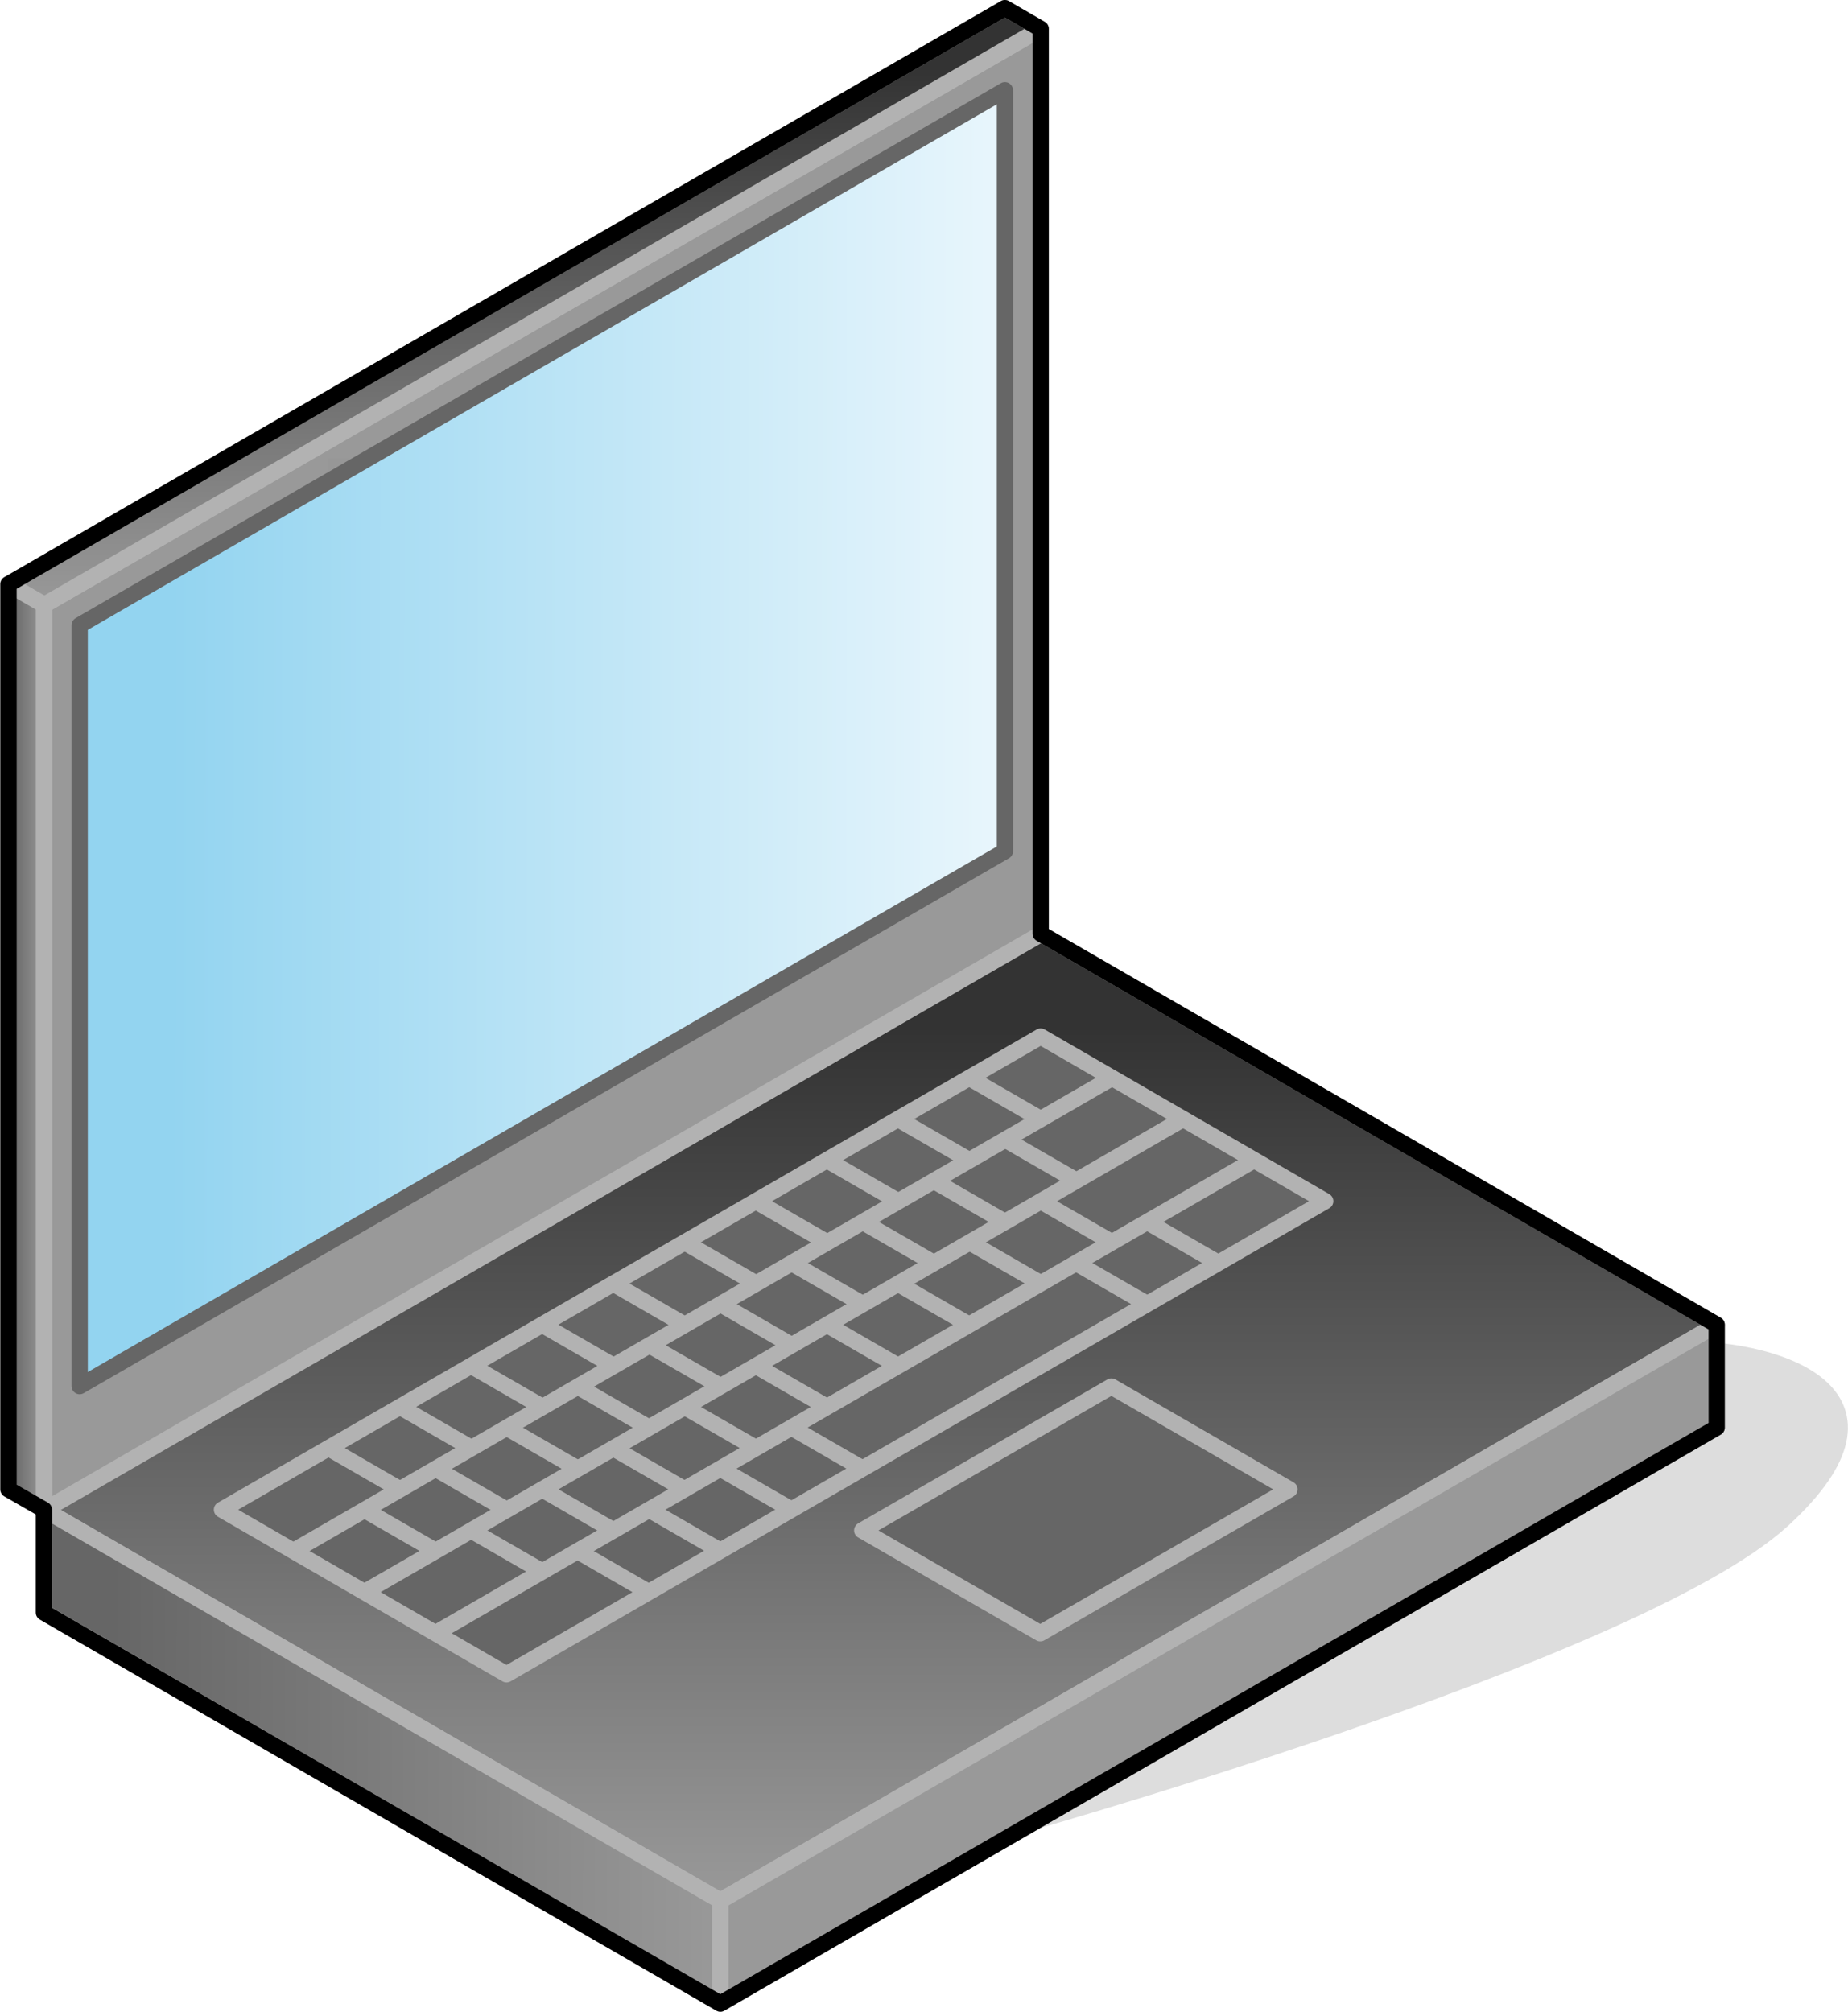 <?xml version="1.0" encoding="UTF-8"?>

<svg version="1.2" baseProfile="tiny" width="45.46mm" height="49.49mm" viewBox="13678 12153 4546 4949" preserveAspectRatio="xMidYMid" fill-rule="evenodd" stroke-width="28.222" stroke-linejoin="round" xmlns="http://www.w3.org/2000/svg" xmlns:xlink="http://www.w3.org/1999/xlink" xml:space="preserve">
 <g visibility="visible" id="Slide_1">
  <g id="DrawingGroup_1">
   <g>
    <path fill="rgb(221,221,221)" stroke="none" d="M 16123,16662 C 16123,16662 17700,16224 18063,15892 18398,15585 18061,15472 17820,15472 17820,15624 16123,16592 16123,16662 Z"/>
    <path fill="none" stroke="rgb(221,221,221)" id="Drawing_1_0" stroke-width="40" stroke-linejoin="round" d="M 16123,16662 C 16123,16662 17700,16224 18063,15892 18398,15585 18061,15472 17820,15472 17820,15624 16123,16592 16123,16662 Z"/>
   </g>
   <g id="DrawingGroup_2">
    <g>
     <defs>
      <linearGradient id="Gradient_119" gradientUnits="userSpaceOnUse" x1="15843" y1="14450" x2="15843" y2="16829">
       <stop offset="0.1" stop-color="rgb(51,51,51)"/>
       <stop offset="1" stop-color="rgb(153,153,153)"/>
      </linearGradient>
     </defs>
     <path fill="url(#Gradient_119)" stroke="rgb(178,178,178)" id="Drawing_2_0" stroke-width="40" stroke-linejoin="round" d="M 15450,16829 L 17901,15412 16238,14450 13786,15867 15450,16829 Z"/>
    </g>
    <g>
     <path fill="rgb(102,102,102)" stroke="none" d="M 16938,15108 L 16238,14703 14224,15867 14924,16272 16938,15108 Z"/>
     <path fill="none" stroke="rgb(178,178,178)" id="Drawing_3_0" stroke-width="40" stroke-linejoin="round" d="M 16938,15108 L 16238,14703 14224,15867 14924,16272 16938,15108 Z"/>
    </g>
    <g>
     <path fill="rgb(102,102,102)" stroke="none" d="M 13787,15104 L 13787,13641 16238,12224 16238,14451 15108,15104 13787,15104 Z"/>
     <path fill="rgb(103,103,103)" stroke="none" d="M 15108,15104 L 13787,15868 13787,15104 15108,15104 Z M 13787,15068 L 13787,13641 16238,12224 16238,14451 15171,15068 13787,15068 Z"/>
     <path fill="rgb(104,104,104)" stroke="none" d="M 15171,15068 L 13787,15868 13787,15068 15171,15068 Z M 16237,14452 L 15233,15032 13787,15032 13787,13641 16237,12225 16237,14452 Z"/>
     <path fill="rgb(105,105,105)" stroke="none" d="M 15233,15032 L 13787,15868 13787,15032 15233,15032 Z M 16237,12225 L 16238,12224 16238,14451 16237,14452 16237,12225 Z M 16201,14472 L 15295,14996 13787,14996 13787,13641 16201,12245 16201,14472 Z"/>
     <path fill="rgb(106,106,106)" stroke="none" d="M 15295,14996 L 13787,15868 13787,14996 15295,14996 Z M 16201,12245 L 16238,12224 16238,14451 16201,14472 16201,12245 Z M 16166,14493 L 15356,14961 13787,14961 13787,13641 16166,12266 16166,14493 Z"/>
     <path fill="rgb(107,107,107)" stroke="none" d="M 15356,14961 L 13787,15868 13787,14961 15356,14961 Z M 16166,12266 L 16238,12224 16238,14451 16166,14493 16166,12266 Z M 16130,14513 L 15418,14925 13787,14925 13787,13641 16130,12286 16130,14513 Z"/>
     <path fill="rgb(108,108,108)" stroke="none" d="M 15418,14925 L 13787,15868 13787,14925 15418,14925 Z M 16130,12286 L 16238,12224 16238,14451 16130,14513 16130,12286 Z M 16094,14534 L 15480,14889 13787,14889 13787,13641 16094,12307 16094,14534 Z"/>
     <path fill="rgb(109,109,109)" stroke="none" d="M 15480,14889 L 13787,15868 13787,14889 15480,14889 Z M 16094,12307 L 16238,12224 16238,14451 16094,14534 16094,12307 Z M 16058,14555 L 15543,14853 13787,14853 13787,13641 16058,12328 16058,14555 Z"/>
     <path fill="rgb(110,110,110)" stroke="none" d="M 15543,14853 L 13787,15868 13787,14853 15543,14853 Z M 16058,12328 L 16238,12224 16238,14451 16058,14555 16058,12328 Z M 16023,14575 L 15603,14818 13787,14818 13787,13641 16023,12348 16023,14575 Z"/>
     <path fill="rgb(111,111,111)" stroke="none" d="M 15603,14818 L 13787,15868 13787,14818 15603,14818 Z M 16023,12348 L 16238,12224 16238,14451 16023,14575 16023,12348 Z M 15987,14596 L 15665,14782 13787,14782 13787,13641 15987,12369 15987,14596 Z"/>
     <path fill="rgb(112,112,112)" stroke="none" d="M 15665,14782 L 13787,15868 13787,14782 15665,14782 Z M 15987,12369 L 16238,12224 16238,14451 15987,14596 15987,12369 Z M 15951,14617 L 15728,14746 13787,14746 13787,13641 15951,12390 15951,14617 Z"/>
     <path fill="rgb(113,113,113)" stroke="none" d="M 15728,14746 L 13787,15868 13787,14746 15728,14746 Z M 15951,12390 L 16238,12224 16238,14451 15951,14617 15951,12390 Z M 15915,14638 L 15790,14710 13787,14710 13787,13641 15915,12411 15915,14638 Z"/>
     <path fill="rgb(114,114,114)" stroke="none" d="M 15790,14710 L 13787,15868 13787,14710 15790,14710 Z M 15915,12411 L 16238,12224 16238,14451 15915,14638 15915,12411 Z M 15880,14658 L 15851,14675 13787,14675 13787,13641 15880,12431 15880,14658 Z"/>
     <path fill="rgb(115,115,115)" stroke="none" d="M 15851,14675 L 13787,15868 13787,14675 15851,14675 Z M 15880,12431 L 16238,12224 16238,14451 15880,14658 15880,12431 Z M 15844,14639 L 13787,14639 13787,13641 15844,12452 15844,14639 Z"/>
     <path fill="rgb(116,116,116)" stroke="none" d="M 15844,14639 L 15844,12452 16238,12224 16238,14451 13787,15868 13787,14639 15844,14639 Z M 15808,14603 L 13787,14603 13787,13641 15808,12473 15808,14603 Z"/>
     <path fill="rgb(117,117,117)" stroke="none" d="M 15808,14603 L 15808,12473 16238,12224 16238,14451 13787,15868 13787,14603 15808,14603 Z M 15772,14567 L 13787,14567 13787,13641 15772,12493 15772,14567 Z"/>
     <path fill="rgb(118,118,118)" stroke="none" d="M 15772,14567 L 15772,12493 16238,12224 16238,14451 13787,15868 13787,14567 15772,14567 Z M 15737,14532 L 13787,14532 13787,13641 15737,12514 15737,14532 Z"/>
     <path fill="rgb(119,119,119)" stroke="none" d="M 15737,14532 L 15737,12514 16238,12224 16238,14451 13787,15868 13787,14532 15737,14532 Z M 15701,14496 L 13787,14496 13787,13641 15701,12534 15701,14496 Z"/>
     <path fill="rgb(120,120,120)" stroke="none" d="M 15701,14496 L 15701,12534 16238,12224 16238,14451 13787,15868 13787,14496 15701,14496 Z M 15665,14460 L 13787,14460 13787,13641 15665,12555 15665,14460 Z"/>
     <path fill="rgb(121,121,121)" stroke="none" d="M 15665,14460 L 15665,12555 16238,12224 16238,14451 13787,15868 13787,14460 15665,14460 Z M 15629,14424 L 13787,14424 13787,13641 15629,12576 15629,14424 Z"/>
     <path fill="rgb(122,122,122)" stroke="none" d="M 15629,14424 L 15629,12576 16238,12224 16238,14451 13787,15868 13787,14424 15629,14424 Z M 15594,14389 L 13787,14389 13787,13641 15594,12596 15594,14389 Z"/>
     <path fill="rgb(123,123,123)" stroke="none" d="M 15594,14389 L 15594,12596 16238,12224 16238,14451 13787,15868 13787,14389 15594,14389 Z M 15558,14353 L 13787,14353 13787,13641 15558,12617 15558,14353 Z"/>
     <path fill="rgb(124,124,124)" stroke="none" d="M 15558,14353 L 15558,12617 16238,12224 16238,14451 13787,15868 13787,14353 15558,14353 Z M 15522,14317 L 13787,14317 13787,13641 15522,12638 15522,14317 Z"/>
     <path fill="rgb(125,125,125)" stroke="none" d="M 15522,14317 L 15522,12638 16238,12224 16238,14451 13787,15868 13787,14317 15522,14317 Z M 15486,14281 L 13787,14281 13787,13641 15486,12659 15486,14281 Z"/>
     <path fill="rgb(126,126,126)" stroke="none" d="M 15486,14281 L 15486,12659 16238,12224 16238,14451 13787,15868 13787,14281 15486,14281 Z M 15451,14246 L 13787,14246 13787,13641 15451,12679 15451,14246 Z"/>
     <path fill="rgb(127,127,127)" stroke="none" d="M 15451,14246 L 15451,12679 16238,12224 16238,14451 13787,15868 13787,14246 15451,14246 Z M 15415,14210 L 13787,14210 13787,13641 15415,12700 15415,14210 Z"/>
     <path fill="rgb(128,128,128)" stroke="none" d="M 15415,14210 L 15415,12700 16238,12224 16238,14451 13787,15868 13787,14210 15415,14210 Z M 15379,14174 L 13787,14174 13787,13641 15379,12721 15379,14174 Z"/>
     <path fill="rgb(129,129,129)" stroke="none" d="M 15379,14174 L 15379,12721 16238,12224 16238,14451 13787,15868 13787,14174 15379,14174 Z M 15343,14138 L 13787,14138 13787,13641 15343,12741 15343,14138 Z"/>
     <path fill="rgb(130,130,130)" stroke="none" d="M 15343,14138 L 15343,12741 16238,12224 16238,14451 13787,15868 13787,14138 15343,14138 Z M 15308,14103 L 13787,14103 13787,13641 15308,12762 15308,14103 Z"/>
     <path fill="rgb(131,131,131)" stroke="none" d="M 15308,14103 L 15308,12762 16238,12224 16238,14451 13787,15868 13787,14103 15308,14103 Z M 15272,14067 L 13787,14067 13787,13641 15272,12782 15272,14067 Z"/>
     <path fill="rgb(132,132,132)" stroke="none" d="M 15272,14067 L 15272,12782 16238,12224 16238,14451 13787,15868 13787,14067 15272,14067 Z M 15236,14031 L 13807,14031 13807,13629 15236,12803 15236,14031 Z"/>
     <path fill="rgb(133,133,133)" stroke="none" d="M 13807,14031 L 15236,14031 15236,12803 16238,12224 16238,14451 13787,15868 13787,13641 13807,13629 13807,14031 Z M 15200,13995 L 13843,13995 13843,13609 15200,12824 15200,13995 Z"/>
     <path fill="rgb(134,134,134)" stroke="none" d="M 13843,13995 L 15200,13995 15200,12824 16238,12224 16238,14451 13787,15868 13787,13641 13843,13609 13843,13995 Z M 15165,13960 L 13878,13960 13878,13588 15165,12844 15165,13960 Z"/>
     <path fill="rgb(135,135,135)" stroke="none" d="M 13878,13960 L 15165,13960 15165,12844 16238,12224 16238,14451 13787,15868 13787,13641 13878,13588 13878,13960 Z M 15129,13924 L 13914,13924 13914,13568 15129,12865 15129,13924 Z"/>
     <path fill="rgb(136,136,136)" stroke="none" d="M 13914,13924 L 15129,13924 15129,12865 16238,12224 16238,14451 13787,15868 13787,13641 13914,13568 13914,13924 Z M 15093,13888 L 13950,13888 13950,13547 15093,12886 15093,13888 Z"/>
     <path fill="rgb(137,137,137)" stroke="none" d="M 13950,13888 L 15093,13888 15093,12886 16238,12224 16238,14451 13787,15868 13787,13641 13950,13547 13950,13888 Z M 15057,13852 L 13986,13852 13986,13526 15057,12907 15057,13852 Z"/>
     <path fill="rgb(138,138,138)" stroke="none" d="M 13986,13852 L 15057,13852 15057,12907 16238,12224 16238,14451 13787,15868 13787,13641 13986,13526 13986,13852 Z M 15022,13817 L 14021,13817 14021,13506 15022,12927 15022,13817 Z"/>
     <path fill="rgb(139,139,139)" stroke="none" d="M 14021,13817 L 15022,13817 15022,12927 16238,12224 16238,14451 13787,15868 13787,13641 14021,13506 14021,13817 Z M 14986,13781 L 14057,13781 14057,13485 14986,12948 14986,13781 Z"/>
     <path fill="rgb(140,140,140)" stroke="none" d="M 14057,13781 L 14986,13781 14986,12948 16238,12224 16238,14451 13787,15868 13787,13641 14057,13485 14057,13781 Z M 14950,13745 L 14093,13745 14093,13464 14950,12969 14950,13745 Z"/>
     <path fill="rgb(141,141,141)" stroke="none" d="M 14093,13745 L 14950,13745 14950,12969 16238,12224 16238,14451 13787,15868 13787,13641 14093,13464 14093,13745 Z M 14914,13709 L 14129,13709 14129,13443 14914,12989 14914,13709 Z"/>
     <path fill="rgb(142,142,142)" stroke="none" d="M 14129,13709 L 14914,13709 14914,12989 16238,12224 16238,14451 13787,15868 13787,13641 14129,13443 14129,13709 Z M 14879,13674 L 14164,13674 14164,13423 14879,13010 14879,13674 Z"/>
     <path fill="rgb(143,143,143)" stroke="none" d="M 14164,13674 L 14879,13674 14879,13010 16238,12224 16238,14451 13787,15868 13787,13641 14164,13423 14164,13674 Z M 14843,13638 L 14200,13638 14200,13402 14843,13030 14843,13638 Z"/>
     <path fill="rgb(144,144,144)" stroke="none" d="M 14200,13638 L 14843,13638 14843,13030 16238,12224 16238,14451 13787,15868 13787,13641 14200,13402 14200,13638 Z M 14807,13602 L 14236,13602 14236,13381 14807,13051 14807,13602 Z"/>
     <path fill="rgb(145,145,145)" stroke="none" d="M 14236,13602 L 14807,13602 14807,13051 16238,12224 16238,14451 13787,15868 13787,13641 14236,13381 14236,13602 Z M 14771,13566 L 14272,13566 14272,13361 14771,13072 14771,13566 Z"/>
     <path fill="rgb(146,146,146)" stroke="none" d="M 14272,13566 L 14771,13566 14771,13072 16238,12224 16238,14451 13787,15868 13787,13641 14272,13361 14272,13566 Z M 14736,13102 L 14736,13531 14307,13531 14307,13340 14719,13102 14736,13102 Z"/>
     <path fill="rgb(147,147,147)" stroke="none" d="M 14307,13531 L 14736,13531 14736,13102 14719,13102 16238,12224 16238,14451 13787,15868 13787,13641 14307,13340 14307,13531 Z M 14700,13138 L 14700,13495 14343,13495 14343,13320 14657,13138 14700,13138 Z"/>
     <path fill="rgb(148,148,148)" stroke="none" d="M 14343,13495 L 14700,13495 14700,13138 14657,13138 16238,12224 16238,14451 13787,15868 13787,13641 14343,13320 14343,13495 Z M 14664,13174 L 14664,13459 14379,13459 14379,13299 14595,13174 14664,13174 Z"/>
     <path fill="rgb(149,149,149)" stroke="none" d="M 14379,13459 L 14664,13459 14664,13174 14595,13174 16238,12224 16238,14451 13787,15868 13787,13641 14379,13299 14379,13459 Z M 14628,13210 L 14628,13423 14415,13423 14415,13278 14533,13210 14628,13210 Z"/>
     <path fill="rgb(150,150,150)" stroke="none" d="M 14415,13423 L 14628,13423 14628,13210 14533,13210 16238,12224 16238,14451 13787,15868 13787,13641 14415,13278 14415,13423 Z M 14593,13245 L 14593,13388 14450,13388 14450,13258 14472,13245 14593,13245 Z"/>
     <path fill="rgb(151,151,151)" stroke="none" d="M 14450,13388 L 14593,13388 14593,13245 14472,13245 16238,12224 16238,14451 13787,15868 13787,13641 14450,13258 14450,13388 Z M 14486,13281 L 14557,13281 14557,13352 14486,13352 14486,13281 Z"/>
     <path fill="rgb(153,153,153)" stroke="none" d="M 14486,13281 L 14486,13352 14557,13352 14557,13281 14486,13281 Z M 16238,14451 L 13787,15868 13787,13641 16238,12224 16238,14451 Z"/>
     <path fill="none" stroke="rgb(178,178,178)" id="Drawing_4_0" stroke-width="40" stroke-linejoin="round" d="M 16238,14451 L 16238,12224 13787,13641 13787,15868 16238,14451 Z"/>
    </g>
    <g>
     <defs>
      <linearGradient id="Gradient_120" gradientUnits="userSpaceOnUse" x1="13871" y1="13967" x2="16153" y2="13971">
       <stop offset="0.1" stop-color="rgb(147,212,240)"/>
       <stop offset="1" stop-color="rgb(233,246,252)"/>
      </linearGradient>
     </defs>
     <path fill="url(#Gradient_120)" stroke="rgb(102,102,102)" id="Drawing_5_0" stroke-width="40" stroke-linejoin="round" d="M 16150,14247 L 16150,12375 13874,13691 13874,15563 16150,14247 Z"/>
    </g>
    <g>
     <defs>
      <linearGradient id="Gradient_121" gradientUnits="userSpaceOnUse" x1="14968" y1="12173" x2="14968" y2="13641">
       <stop offset="0.1" stop-color="rgb(51,51,51)"/>
       <stop offset="1" stop-color="rgb(153,153,153)"/>
      </linearGradient>
     </defs>
     <path fill="url(#Gradient_121)" stroke="rgb(178,178,178)" id="Drawing_6_0" stroke-width="40" stroke-linejoin="round" d="M 13787,13641 L 16238,12224 16150,12173 13699,13590 13787,13641 Z"/>
    </g>
    <g>
     <defs>
      <linearGradient id="Gradient_122" gradientUnits="userSpaceOnUse" x1="13696" y1="14728" x2="13788" y2="14728">
       <stop offset="0.1" stop-color="rgb(102,102,102)"/>
       <stop offset="1" stop-color="rgb(153,153,153)"/>
      </linearGradient>
     </defs>
     <path fill="url(#Gradient_122)" stroke="rgb(178,178,178)" id="Drawing_7_0" stroke-width="40" stroke-linejoin="round" d="M 13786,15867 L 13786,13641 13698,13590 13698,15817 13786,15867 Z"/>
    </g>
    <g>
     <defs>
      <linearGradient id="Gradient_123" gradientUnits="userSpaceOnUse" x1="13785" y1="16473" x2="15450" y2="16475">
       <stop offset="0.1" stop-color="rgb(102,102,102)"/>
       <stop offset="1" stop-color="rgb(153,153,153)"/>
      </linearGradient>
     </defs>
     <path fill="url(#Gradient_123)" stroke="rgb(178,178,178)" id="Drawing_8_0" stroke-width="40" stroke-linejoin="round" d="M 15450,17082 L 15450,16829 13787,15867 13787,16120 15450,17082 Z"/>
    </g>
    <g>
     <path fill="none" stroke="rgb(178,178,178)" id="Drawing_9_0" stroke-width="40" stroke-linejoin="round" d="M 16763,15007 L 14749,16171"/>
    </g>
    <g>
     <path fill="none" stroke="rgb(178,178,178)" id="Drawing_10_0" stroke-width="40" stroke-linejoin="round" d="M 16588,14906 L 14574,16070"/>
    </g>
    <g>
     <path fill="none" stroke="rgb(178,178,178)" id="Drawing_11_0" stroke-width="40" stroke-linejoin="round" d="M 16413,14805 L 14399,15969"/>
    </g>
    <g>
     <path fill="none" stroke="rgb(178,178,178)" id="Drawing_12_0" stroke-width="40" stroke-linejoin="round" d="M 14662,15817 L 14487,15716"/>
    </g>
    <g>
     <path fill="none" stroke="rgb(178,178,178)" id="Drawing_13_0" stroke-width="40" stroke-linejoin="round" d="M 14837,15715 L 14662,15614"/>
    </g>
    <g>
     <path fill="none" stroke="rgb(178,178,178)" id="Drawing_14_0" stroke-width="40" stroke-linejoin="round" d="M 15012,15614 L 14837,15513"/>
    </g>
    <g>
     <path fill="none" stroke="rgb(178,178,178)" id="Drawing_15_0" stroke-width="40" stroke-linejoin="round" d="M 14924,15867 L 14749,15766"/>
    </g>
    <g>
     <path fill="none" stroke="rgb(178,178,178)" id="Drawing_16_0" stroke-width="40" stroke-linejoin="round" d="M 15099,15766 L 14924,15665"/>
    </g>
    <g>
     <path fill="none" stroke="rgb(178,178,178)" id="Drawing_17_0" stroke-width="40" stroke-linejoin="round" d="M 15274,15665 L 15099,15564"/>
    </g>
    <g>
     <path fill="none" stroke="rgb(178,178,178)" id="Drawing_18_0" stroke-width="40" stroke-linejoin="round" d="M 15187,15513 L 15012,15412"/>
    </g>
    <g>
     <path fill="none" stroke="rgb(178,178,178)" id="Drawing_19_0" stroke-width="40" stroke-linejoin="round" d="M 15450,15563 L 15275,15462"/>
    </g>
    <g>
     <path fill="none" stroke="rgb(178,178,178)" id="Drawing_20_0" stroke-width="40" stroke-linejoin="round" d="M 15362,15412 L 15187,15311"/>
    </g>
    <g>
     <path fill="none" stroke="rgb(178,178,178)" id="Drawing_21_0" stroke-width="40" stroke-linejoin="round" d="M 15537,15310 L 15362,15209"/>
    </g>
    <g>
     <path fill="none" stroke="rgb(178,178,178)" id="Drawing_22_0" stroke-width="40" stroke-linejoin="round" d="M 15712,15209 L 15537,15108"/>
    </g>
    <g>
     <path fill="none" stroke="rgb(178,178,178)" id="Drawing_23_0" stroke-width="40" stroke-linejoin="round" d="M 15625,15462 L 15450,15361"/>
    </g>
    <g>
     <path fill="none" stroke="rgb(178,178,178)" id="Drawing_24_0" stroke-width="40" stroke-linejoin="round" d="M 15800,15361 L 15625,15260"/>
    </g>
    <g>
     <path fill="none" stroke="rgb(178,178,178)" id="Drawing_25_0" stroke-width="40" stroke-linejoin="round" d="M 15975,15260 L 15800,15159"/>
    </g>
    <g>
     <path fill="none" stroke="rgb(178,178,178)" id="Drawing_26_0" stroke-width="40" stroke-linejoin="round" d="M 15887,15108 L 15712,15007"/>
    </g>
    <g>
     <path fill="none" stroke="rgb(178,178,178)" id="Drawing_27_0" stroke-width="40" stroke-linejoin="round" d="M 16150,15159 L 15975,15058"/>
    </g>
    <g>
     <path fill="none" stroke="rgb(178,178,178)" id="Drawing_28_0" stroke-width="40" stroke-linejoin="round" d="M 16062,15007 L 15887,14906"/>
    </g>
    <g>
     <path fill="none" stroke="rgb(178,178,178)" id="Drawing_29_0" stroke-width="40" stroke-linejoin="round" d="M 16238,14906 L 16063,14805"/>
    </g>
    <g>
     <path fill="none" stroke="rgb(178,178,178)" id="Drawing_30_0" stroke-width="40" stroke-linejoin="round" d="M 16325,15057 L 16150,14956"/>
    </g>
    <g>
     <path fill="none" stroke="rgb(178,178,178)" id="Drawing_31_0" stroke-width="40" stroke-linejoin="round" d="M 15187,15918 L 15012,15817"/>
    </g>
    <g>
     <path fill="none" stroke="rgb(178,178,178)" id="Drawing_32_0" stroke-width="40" stroke-linejoin="round" d="M 15362,15817 L 15187,15716"/>
    </g>
    <g>
     <path fill="none" stroke="rgb(178,178,178)" id="Drawing_33_0" stroke-width="40" stroke-linejoin="round" d="M 15537,15715 L 15362,15614"/>
    </g>
    <g>
     <path fill="none" stroke="rgb(178,178,178)" id="Drawing_34_0" stroke-width="40" stroke-linejoin="round" d="M 15625,15867 L 15450,15766"/>
    </g>
    <g>
     <path fill="none" stroke="rgb(178,178,178)" id="Drawing_35_0" stroke-width="40" stroke-linejoin="round" d="M 15800,15766 L 15625,15665"/>
    </g>
    <g>
     <path fill="none" stroke="rgb(178,178,178)" id="Drawing_36_0" stroke-width="40" stroke-linejoin="round" d="M 15712,15614 L 15537,15513"/>
    </g>
    <g>
     <path fill="none" stroke="rgb(178,178,178)" id="Drawing_37_0" stroke-width="40" stroke-linejoin="round" d="M 15887,15513 L 15712,15412"/>
    </g>
    <g>
     <path fill="none" stroke="rgb(178,178,178)" id="Drawing_38_0" stroke-width="40" stroke-linejoin="round" d="M 16062,15412 L 15887,15311"/>
    </g>
    <g>
     <path fill="none" stroke="rgb(178,178,178)" id="Drawing_39_0" stroke-width="40" stroke-linejoin="round" d="M 16238,15310 L 16063,15209"/>
    </g>
    <g>
     <path fill="none" stroke="rgb(178,178,178)" id="Drawing_40_0" stroke-width="40" stroke-linejoin="round" d="M 16500,15361 L 16325,15260"/>
    </g>
    <g>
     <path fill="none" stroke="rgb(178,178,178)" id="Drawing_41_0" stroke-width="40" stroke-linejoin="round" d="M 16413,15209 L 16238,15108"/>
    </g>
    <g>
     <path fill="none" stroke="rgb(178,178,178)" id="Drawing_42_0" stroke-width="40" stroke-linejoin="round" d="M 16675,15260 L 16500,15159"/>
    </g>
    <g>
     <path fill="none" stroke="rgb(178,178,178)" id="Drawing_43_0" stroke-width="40" stroke-linejoin="round" d="M 15274,16070 L 15099,15969"/>
    </g>
    <g>
     <path fill="none" stroke="rgb(178,178,178)" id="Drawing_44_0" stroke-width="40" stroke-linejoin="round" d="M 15450,15968 L 15275,15867"/>
    </g>
    <g>
     <path fill="rgb(102,102,102)" stroke="none" d="M 17386,15963 L 15450,17082 15450,16829 17386,15710 17386,15963 Z"/>
     <path fill="rgb(103,103,103)" stroke="none" d="M 17386,15710 L 17901,15412 17901,15665 17386,15963 17386,15710 Z M 17362,15977 L 15450,17082 15450,16829 17362,15724 17362,15977 Z"/>
     <path fill="rgb(104,104,104)" stroke="none" d="M 17362,15724 L 17901,15412 17901,15665 17362,15977 17362,15724 Z M 17338,15990 L 15479,17065 15450,17065 15450,16829 17338,15737 17338,15990 Z"/>
     <path fill="rgb(105,105,105)" stroke="none" d="M 15479,17065 L 15450,17082 15450,17065 15479,17065 Z M 17338,15737 L 17901,15412 17901,15665 17338,15990 17338,15737 Z M 17314,16004 L 15521,17041 15450,17041 15450,16829 17314,15751 17314,16004 Z"/>
     <path fill="rgb(106,106,106)" stroke="none" d="M 15521,17041 L 15450,17082 15450,17041 15521,17041 Z M 17314,15751 L 17901,15412 17901,15665 17314,16004 17314,15751 Z M 17290,16018 L 15562,17017 15450,17017 15450,16829 17290,15765 17290,16018 Z"/>
     <path fill="rgb(107,107,107)" stroke="none" d="M 15562,17017 L 15450,17082 15450,17017 15562,17017 Z M 17290,15765 L 17901,15412 17901,15665 17290,16018 17290,15765 Z M 17266,16032 L 15604,16993 15450,16993 15450,16829 17266,15779 17266,16032 Z"/>
     <path fill="rgb(108,108,108)" stroke="none" d="M 15604,16993 L 15450,17082 15450,16993 15604,16993 Z M 17266,15779 L 17901,15412 17901,15665 17266,16032 17266,15779 Z M 17242,16046 L 15645,16969 15450,16969 15450,16829 17242,15793 17242,16046 Z"/>
     <path fill="rgb(109,109,109)" stroke="none" d="M 15645,16969 L 15450,17082 15450,16969 15645,16969 Z M 17242,15793 L 17901,15412 17901,15665 17242,16046 17242,15793 Z M 17218,16060 L 15687,16945 15450,16945 15450,16829 17218,15807 17218,16060 Z"/>
     <path fill="rgb(110,110,110)" stroke="none" d="M 15687,16945 L 15450,17082 15450,16945 15687,16945 Z M 17218,15807 L 17901,15412 17901,15665 17218,16060 17218,15807 Z M 17194,16074 L 15728,16921 15450,16921 15450,16829 17194,15821 17194,16074 Z"/>
     <path fill="rgb(111,111,111)" stroke="none" d="M 15728,16921 L 15450,17082 15450,16921 15728,16921 Z M 17194,15821 L 17901,15412 17901,15665 17194,16074 17194,15821 Z M 17170,16088 L 15770,16897 15450,16897 15450,16829 17170,15835 17170,16088 Z"/>
     <path fill="rgb(112,112,112)" stroke="none" d="M 15770,16897 L 15450,17082 15450,16897 15770,16897 Z M 17170,15835 L 17901,15412 17901,15665 17170,16088 17170,15835 Z M 17146,16101 L 15812,16873 15450,16873 15450,16829 17146,15848 17146,16101 Z"/>
     <path fill="rgb(113,113,113)" stroke="none" d="M 15812,16873 L 15450,17082 15450,16873 15812,16873 Z M 17146,15848 L 17901,15412 17901,15665 17146,16101 17146,15848 Z M 17122,16115 L 15853,16849 15450,16849 15450,16829 17122,15862 17122,16115 Z"/>
     <path fill="rgb(114,114,114)" stroke="none" d="M 15853,16849 L 15450,17082 15450,16849 15853,16849 Z M 17122,15862 L 17901,15412 17901,15665 17122,16115 17122,15862 Z M 17098,16129 L 15895,16825 15457,16825 17098,15876 17098,16129 Z"/>
     <path fill="rgb(115,115,115)" stroke="none" d="M 15895,16825 L 15450,17082 15450,16829 15457,16825 15895,16825 Z M 17098,15876 L 17901,15412 17901,15665 17098,16129 17098,15876 Z M 17074,16143 L 15936,16801 15498,16801 17074,15890 17074,16143 Z"/>
     <path fill="rgb(116,116,116)" stroke="none" d="M 15936,16801 L 15450,17082 15450,16829 15498,16801 15936,16801 Z M 17074,15890 L 17901,15412 17901,15665 17074,16143 17074,15890 Z M 17050,16157 L 15978,16777 15540,16777 17050,15904 17050,16157 Z"/>
     <path fill="rgb(117,117,117)" stroke="none" d="M 15978,16777 L 15450,17082 15450,16829 15540,16777 15978,16777 Z M 17050,15904 L 17901,15412 17901,15665 17050,16157 17050,15904 Z M 17026,16171 L 16019,16753 15581,16753 17026,15918 17026,16171 Z"/>
     <path fill="rgb(118,118,118)" stroke="none" d="M 16019,16753 L 15450,17082 15450,16829 15581,16753 16019,16753 Z M 17026,15918 L 17901,15412 17901,15665 17026,16171 17026,15918 Z M 17002,16185 L 16061,16729 15623,16729 17002,15932 17002,16185 Z"/>
     <path fill="rgb(119,119,119)" stroke="none" d="M 16061,16729 L 15450,17082 15450,16829 15623,16729 16061,16729 Z M 17002,15932 L 17901,15412 17901,15665 17002,16185 17002,15932 Z M 16977,16199 L 16104,16704 15666,16704 16977,15946 16977,16199 Z"/>
     <path fill="rgb(120,120,120)" stroke="none" d="M 16104,16704 L 15450,17082 15450,16829 15666,16704 16104,16704 Z M 16977,15946 L 17901,15412 17901,15665 16977,16199 16977,15946 Z M 16953,16213 L 16145,16680 15708,16680 16953,15960 16953,16213 Z"/>
     <path fill="rgb(121,121,121)" stroke="none" d="M 16145,16680 L 15450,17082 15450,16829 15708,16680 16145,16680 Z M 16953,15960 L 17901,15412 17901,15665 16953,16213 16953,15960 Z M 16929,16227 L 16187,16656 15749,16656 16929,15974 16929,16227 Z"/>
     <path fill="rgb(122,122,122)" stroke="none" d="M 16187,16656 L 15450,17082 15450,16829 15749,16656 16187,16656 Z M 16929,15974 L 17901,15412 17901,15665 16929,16227 16929,15974 Z M 16905,16241 L 16228,16632 15791,16632 16905,15988 16905,16241 Z"/>
     <path fill="rgb(123,123,123)" stroke="none" d="M 16228,16632 L 15450,17082 15450,16829 15791,16632 16228,16632 Z M 16905,15988 L 17901,15412 17901,15665 16905,16241 16905,15988 Z M 16881,16255 L 16270,16608 15832,16608 16881,16002 16881,16255 Z"/>
     <path fill="rgb(124,124,124)" stroke="none" d="M 16270,16608 L 15450,17082 15450,16829 15832,16608 16270,16608 Z M 16881,16002 L 17901,15412 17901,15665 16881,16255 16881,16002 Z M 16857,16269 L 16311,16584 15874,16584 16857,16016 16857,16269 Z"/>
     <path fill="rgb(125,125,125)" stroke="none" d="M 16311,16584 L 15450,17082 15450,16829 15874,16584 16311,16584 Z M 16857,16016 L 17901,15412 17901,15665 16857,16269 16857,16016 Z M 16833,16282 L 16353,16560 15915,16560 16833,16029 16833,16282 Z"/>
     <path fill="rgb(126,126,126)" stroke="none" d="M 16353,16560 L 15450,17082 15450,16829 15915,16560 16353,16560 Z M 16833,16029 L 17901,15412 17901,15665 16833,16282 16833,16029 Z M 16809,16296 L 16394,16536 15957,16536 16809,16043 16809,16296 Z"/>
     <path fill="rgb(127,127,127)" stroke="none" d="M 16394,16536 L 15450,17082 15450,16829 15957,16536 16394,16536 Z M 16809,16043 L 17901,15412 17901,15665 16809,16296 16809,16043 Z M 16785,16310 L 16436,16512 15998,16512 16785,16057 16785,16310 Z"/>
     <path fill="rgb(128,128,128)" stroke="none" d="M 16436,16512 L 15450,17082 15450,16829 15998,16512 16436,16512 Z M 16785,16057 L 17901,15412 17901,15665 16785,16310 16785,16057 Z M 16761,16324 L 16477,16488 16040,16488 16761,16071 16761,16324 Z"/>
     <path fill="rgb(129,129,129)" stroke="none" d="M 16477,16488 L 15450,17082 15450,16829 16040,16488 16477,16488 Z M 16761,16071 L 17901,15412 17901,15665 16761,16324 16761,16071 Z M 16737,16338 L 16519,16464 16081,16464 16737,16085 16737,16338 Z"/>
     <path fill="rgb(130,130,130)" stroke="none" d="M 16519,16464 L 15450,17082 15450,16829 16081,16464 16519,16464 Z M 16737,16085 L 17901,15412 17901,15665 16737,16338 16737,16085 Z M 16713,16352 L 16560,16440 16123,16440 16713,16099 16713,16352 Z"/>
     <path fill="rgb(131,131,131)" stroke="none" d="M 16560,16440 L 15450,17082 15450,16829 16123,16440 16560,16440 Z M 16713,16099 L 17901,15412 17901,15665 16713,16352 16713,16099 Z M 16689,16366 L 16602,16416 16164,16416 16689,16113 16689,16366 Z"/>
     <path fill="rgb(132,132,132)" stroke="none" d="M 16602,16416 L 15450,17082 15450,16829 16164,16416 16602,16416 Z M 16689,16113 L 17901,15412 17901,15665 16689,16366 16689,16113 Z M 16665,16380 L 16644,16392 16206,16392 16665,16127 16665,16380 Z"/>
     <path fill="rgb(133,133,133)" stroke="none" d="M 16644,16392 L 15450,17082 15450,16829 16206,16392 16644,16392 Z M 16665,16127 L 17901,15412 17901,15665 16665,16380 16665,16127 Z M 16641,16368 L 16247,16368 16641,16140 16641,16368 Z"/>
     <path fill="rgb(134,134,134)" stroke="none" d="M 16641,16368 L 16641,16140 17901,15412 17901,15665 15450,17082 15450,16829 16247,16368 16641,16368 Z M 16617,16344 L 16289,16344 16617,16154 16617,16344 Z"/>
     <path fill="rgb(135,135,135)" stroke="none" d="M 16617,16344 L 16617,16154 17901,15412 17901,15665 15450,17082 15450,16829 16289,16344 16617,16344 Z M 16593,16320 L 16330,16320 16593,16168 16593,16320 Z"/>
     <path fill="rgb(136,136,136)" stroke="none" d="M 16593,16320 L 16593,16168 17901,15412 17901,15665 15450,17082 15450,16829 16330,16320 16593,16320 Z M 16568,16295 L 16374,16295 16568,16183 16568,16295 Z"/>
     <path fill="rgb(137,137,137)" stroke="none" d="M 16568,16295 L 16568,16183 17901,15412 17901,15665 15450,17082 15450,16829 16374,16295 16568,16295 Z M 16544,16271 L 16415,16271 16544,16197 16544,16271 Z"/>
     <path fill="rgb(138,138,138)" stroke="none" d="M 16544,16271 L 16544,16197 17901,15412 17901,15665 15450,17082 15450,16829 16415,16271 16544,16271 Z M 16520,16247 L 16457,16247 16520,16210 16520,16247 Z"/>
     <path fill="rgb(139,139,139)" stroke="none" d="M 16520,16247 L 16520,16210 17901,15412 17901,15665 15450,17082 15450,16829 16457,16247 16520,16247 Z"/>
     <path fill="rgb(140,140,140)" stroke="none" d="M 17901,15665 L 15450,17082 15450,16829 17901,15412 17901,15665 Z"/>
     <path fill="rgb(141,141,141)" stroke="none" d="M 17901,15665 L 15450,17082 15450,16829 17901,15412 17901,15665 Z"/>
     <path fill="rgb(142,142,142)" stroke="none" d="M 17901,15665 L 15450,17082 15450,16829 17901,15412 17901,15665 Z"/>
     <path fill="rgb(143,143,143)" stroke="none" d="M 17901,15665 L 15450,17082 15450,16829 17901,15412 17901,15665 Z"/>
     <path fill="rgb(144,144,144)" stroke="none" d="M 17901,15665 L 15450,17082 15450,16829 17901,15412 17901,15665 Z"/>
     <path fill="rgb(145,145,145)" stroke="none" d="M 17901,15665 L 15450,17082 15450,16829 17901,15412 17901,15665 Z"/>
     <path fill="rgb(146,146,146)" stroke="none" d="M 17901,15665 L 15450,17082 15450,16829 17901,15412 17901,15665 Z"/>
     <path fill="rgb(147,147,147)" stroke="none" d="M 17901,15665 L 15450,17082 15450,16829 17901,15412 17901,15665 Z"/>
     <path fill="rgb(148,148,148)" stroke="none" d="M 17901,15665 L 15450,17082 15450,16829 17901,15412 17901,15665 Z"/>
     <path fill="rgb(149,149,149)" stroke="none" d="M 17901,15665 L 15450,17082 15450,16829 17901,15412 17901,15665 Z"/>
     <path fill="rgb(150,150,150)" stroke="none" d="M 17901,15665 L 15450,17082 15450,16829 17901,15412 17901,15665 Z"/>
     <path fill="rgb(151,151,151)" stroke="none" d="M 17901,15665 L 15450,17082 15450,16829 17901,15412 17901,15665 Z"/>
     <path fill="rgb(153,153,153)" stroke="none" d="M 17901,15665 L 15450,17082 15450,16829 17901,15412 17901,15665 Z"/>
     <path fill="none" stroke="rgb(178,178,178)" id="Drawing_45_0" stroke-width="40" stroke-linejoin="round" d="M 17901,15665 L 17901,15412 15450,16829 15450,17082 17901,15665 Z"/>
    </g>
    <g>
     <path fill="none" stroke="rgb(0,0,0)" id="Drawing_46_0" stroke-width="40" stroke-linejoin="round" d="M 16150,12173 L 13699,13590 13699,15817 13786,15867 13786,16120 15450,17082 17901,15665 17901,15412 16238,14450 16238,12224 16150,12173 Z"/>
    </g>
    <g>
     <path fill="rgb(102,102,102)" stroke="none" d="M 16850,15817 L 16412,15564 15799,15918 16237,16171 16850,15817 Z"/>
     <path fill="none" stroke="rgb(178,178,178)" id="Drawing_47_0" stroke-width="40" stroke-linejoin="round" d="M 16850,15817 L 16412,15564 15799,15918 16237,16171 16850,15817 Z"/>
    </g>
    <g>
     <path fill="none" stroke="rgb(178,178,178)" id="Drawing_48_0" stroke-width="40" stroke-linejoin="round" d="M 14749,15968 L 14574,15867"/>
    </g>
    <g>
     <path fill="none" stroke="rgb(178,178,178)" id="Drawing_49_0" stroke-width="40" stroke-linejoin="round" d="M 15012,16019 L 14837,15918"/>
    </g>
   </g>
  </g>
 </g>
</svg>